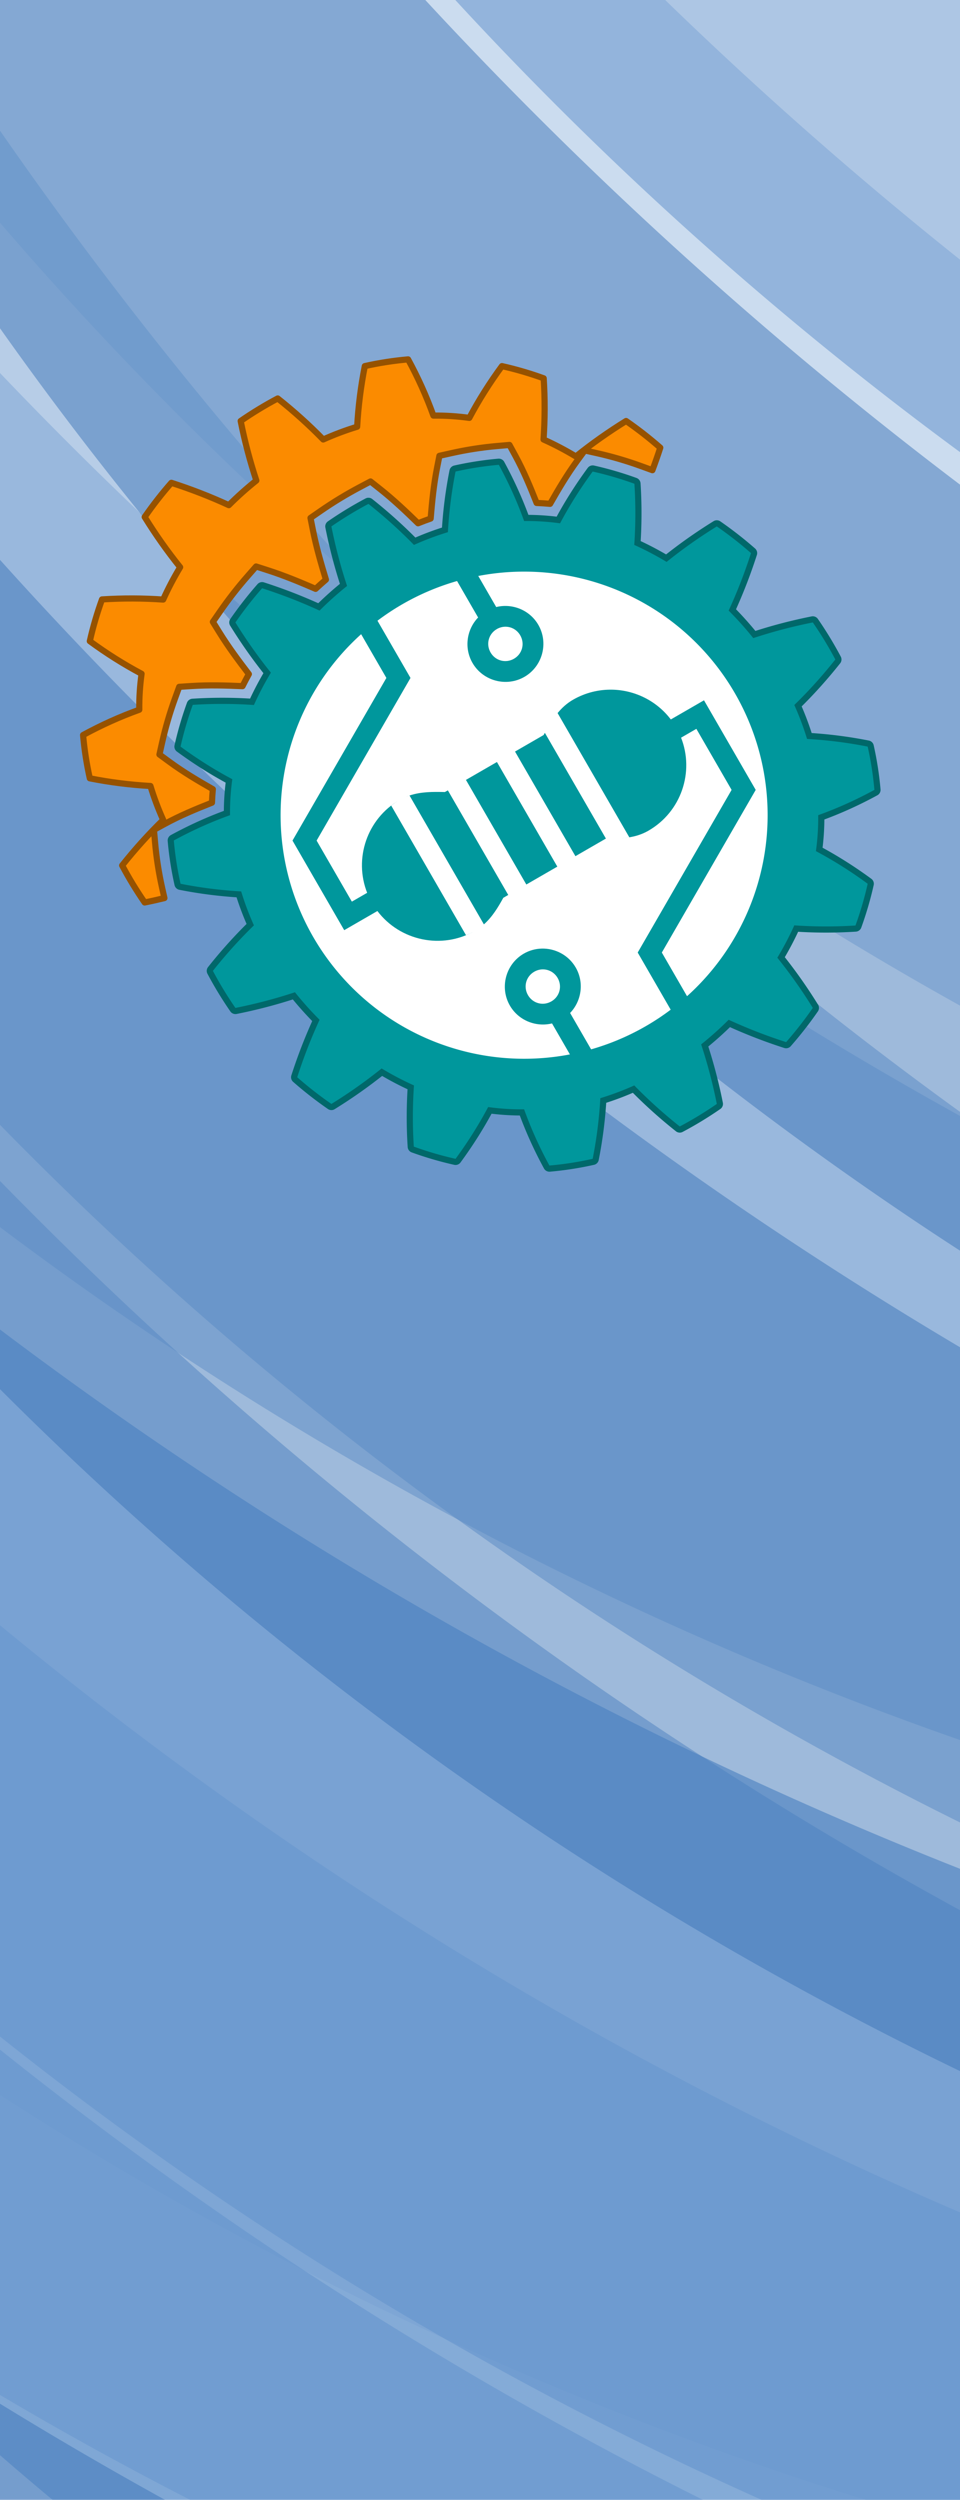 <?xml version="1.0" encoding="UTF-8" standalone="no"?>
<!-- Created with Inkscape (http://www.inkscape.org/) -->

<svg
   xmlns:dc="http://purl.org/dc/elements/1.1/"
   xmlns:cc="http://creativecommons.org/ns#"
   xmlns:rdf="http://www.w3.org/1999/02/22-rdf-syntax-ns#"
   xmlns:svg="http://www.w3.org/2000/svg"
   xmlns="http://www.w3.org/2000/svg"
   xmlns:xlink="http://www.w3.org/1999/xlink"
   xmlns:sodipodi="http://sodipodi.sourceforge.net/DTD/sodipodi-0.dtd"
   xmlns:inkscape="http://www.inkscape.org/namespaces/inkscape"
   width="116"
   height="302"
   viewBox="0 0 116 302"
   id="svg4819"
   version="1.1"
   inkscape:version="0.91 r13725"
   sodipodi:docname="eclipse_lg.svg"
   inkscape:export-filename="C:\Users\Marcelo\Desktop\bitmap.png"
   inkscape:export-xdpi="90"
   inkscape:export-ydpi="90">
  <defs
     id="defs4821">
    <linearGradient
       inkscape:collect="always"
       id="linearGradient6120">
      <stop
         style="stop-color:#ffffff;stop-opacity:1"
         offset="0"
         id="stop6122" />
      <stop
         style="stop-color:#000000;stop-opacity:1"
         offset="1"
         id="stop6124" />
    </linearGradient>
    <filter
       inkscape:collect="always"
       style="color-interpolation-filters:sRGB"
       id="filter6231"
       x="-0.006"
       width="1.012"
       y="-0.006"
       height="1.012">
      <feGaussianBlur
         inkscape:collect="always"
         stdDeviation="1.557"
         id="feGaussianBlur6233" />
    </filter>
    <filter
       inkscape:collect="always"
       style="color-interpolation-filters:sRGB"
       id="filter5185"
       x="-0.007"
       width="1.014"
       y="-0.008"
       height="1.015">
      <feGaussianBlur
         inkscape:collect="always"
         stdDeviation="1.348"
         id="feGaussianBlur5187" />
    </filter>
    <filter
       inkscape:collect="always"
       style="color-interpolation-filters:sRGB"
       id="filter5084-5"
       x="-0.035"
       width="1.069"
       y="-0.037"
       height="1.075">
      <feGaussianBlur
         inkscape:collect="always"
         stdDeviation="1.686"
         id="feGaussianBlur5086-4" />
    </filter>
    <linearGradient
       inkscape:collect="always"
       xlink:href="#linearGradient6120"
       id="linearGradient5059"
       gradientUnits="userSpaceOnUse"
       gradientTransform="matrix(0.559,0,0,0.559,592.078,142.269)"
       x1="1197.839"
       y1="1079.232"
       x2="1307.465"
       y2="670.101" />
    <mask
       maskUnits="userSpaceOnUse"
       id="mask5055">
      <rect
         style="opacity:1;fill:url(#linearGradient5059);fill-opacity:1;stroke:none;stroke-width:1.5;stroke-linecap:round;stroke-linejoin:round;stroke-miterlimit:4;stroke-dasharray:none;stroke-opacity:0"
         id="rect5057"
         width="80.989"
         height="210.85"
         x="1254.23"
         y="539.735" />
    </mask>
    <filter
       inkscape:collect="always"
       style="color-interpolation-filters:sRGB"
       id="filter4358"
       x="-0.028"
       width="1.056"
       y="-0.044"
       height="1.087">
      <feGaussianBlur
         inkscape:collect="always"
         stdDeviation="6.228"
         id="feGaussianBlur4360" />
    </filter>
    <filter
       inkscape:collect="always"
       style="color-interpolation-filters:sRGB"
       id="filter4362"
       x="-0.032"
       width="1.063"
       y="-0.035"
       height="1.07">
      <feGaussianBlur
         inkscape:collect="always"
         stdDeviation="6.228"
         id="feGaussianBlur4364" />
    </filter>
    <filter
       inkscape:collect="always"
       style="color-interpolation-filters:sRGB"
       id="filter4366"
       x="-0.031"
       width="1.062"
       y="-0.036"
       height="1.072">
      <feGaussianBlur
         inkscape:collect="always"
         stdDeviation="6.228"
         id="feGaussianBlur4368" />
    </filter>
    <filter
       inkscape:collect="always"
       style="color-interpolation-filters:sRGB"
       id="filter4370"
       x="-0.03"
       width="1.06"
       y="-0.038"
       height="1.076">
      <feGaussianBlur
         inkscape:collect="always"
         stdDeviation="6.228"
         id="feGaussianBlur4372" />
    </filter>
    <filter
       inkscape:collect="always"
       style="color-interpolation-filters:sRGB"
       id="filter4374"
       x="-0.032"
       width="1.063"
       y="-0.035"
       height="1.07">
      <feGaussianBlur
         inkscape:collect="always"
         stdDeviation="6.228"
         id="feGaussianBlur4376" />
    </filter>
    <filter
       inkscape:collect="always"
       style="color-interpolation-filters:sRGB"
       id="filter4378"
       x="-0.028"
       width="1.056"
       y="-0.044"
       height="1.087">
      <feGaussianBlur
         inkscape:collect="always"
         stdDeviation="6.228"
         id="feGaussianBlur4380" />
    </filter>
    <filter
       inkscape:collect="always"
       style="color-interpolation-filters:sRGB"
       id="filter4382"
       x="-0.032"
       width="1.063"
       y="-0.035"
       height="1.07">
      <feGaussianBlur
         inkscape:collect="always"
         stdDeviation="6.228"
         id="feGaussianBlur4384" />
    </filter>
    <filter
       inkscape:collect="always"
       style="color-interpolation-filters:sRGB"
       id="filter4386"
       x="-0.028"
       width="1.056"
       y="-0.044"
       height="1.087">
      <feGaussianBlur
         inkscape:collect="always"
         stdDeviation="6.228"
         id="feGaussianBlur4388" />
    </filter>
    <filter
       inkscape:collect="always"
       style="color-interpolation-filters:sRGB"
       id="filter4390"
       x="-0.032"
       width="1.063"
       y="-0.035"
       height="1.07">
      <feGaussianBlur
         inkscape:collect="always"
         stdDeviation="6.228"
         id="feGaussianBlur4392" />
    </filter>
    <filter
       inkscape:collect="always"
       style="color-interpolation-filters:sRGB"
       id="filter4394"
       x="-0.029"
       width="1.058"
       y="-0.04"
       height="1.079">
      <feGaussianBlur
         inkscape:collect="always"
         stdDeviation="6.228"
         id="feGaussianBlur4396" />
    </filter>
  </defs>
  <sodipodi:namedview
     id="base"
     pagecolor="#ffffff"
     bordercolor="#f50000"
     borderopacity="1"
     inkscape:pageopacity="1"
     inkscape:pageshadow="2"
     inkscape:zoom="1"
     inkscape:cx="79.058678"
     inkscape:cy="169.23721"
     inkscape:document-units="px"
     inkscape:current-layer="layer1"
     showgrid="false"
     inkscape:window-width="1920"
     inkscape:window-height="1018"
     inkscape:window-x="-8"
     inkscape:window-y="-8"
     inkscape:window-maximized="1"
     units="px"
     borderlayer="true"
     inkscape:showpageshadow="false" />
  <g
     inkscape:label="Layer 1"
     inkscape:groupmode="layer"
     id="layer1"
     transform="translate(0,-750.362)">
    <rect
       style="opacity:1;fill:#ffffff;fill-opacity:1;stroke:none;stroke-width:1.5;stroke-linecap:round;stroke-linejoin:round;stroke-miterlimit:4;stroke-dasharray:none;stroke-opacity:0"
       id="rect6115"
       width="145"
       height="377.5"
       x="261.071"
       y="571.469" />
    <path
       style="opacity:1;fill:#a5c1e2;fill-opacity:1;stroke:none;stroke-width:2;stroke-linecap:round;stroke-linejoin:miter;stroke-miterlimit:4;stroke-dasharray:none;stroke-opacity:1;filter:url(#filter5185)"
       d="m 1180.875,393.754 a 298,298 0 0 0 18.24,289.32 298,298 0 0 0 411.852,89.363 298,298 0 0 0 15.307,-10.634 322.042,298 57.242 0 1 -396.32,-125.478 322.042,298 57.242 0 1 -49.08,-242.572 z"
       id="path5111"
       inkscape:connector-curvature="0"
       transform="matrix(1.432,0,0,1.432,-1796.432,-22.699)" />
    <path
       style="opacity:1;fill:#98b8de;fill-opacity:1;stroke:none;stroke-width:2;stroke-linecap:round;stroke-linejoin:miter;stroke-miterlimit:4;stroke-dasharray:none;stroke-opacity:1;filter:url(#filter6231)"
       d="m 1163.737,311.718 a 298,298 0 0 0 102.07,271.331 298,298 0 0 0 419.978,-35.015 298,298 0 0 0 11.527,-14.646 322.042,298 40.234 0 1 -415.689,-4.064 322.042,298 40.234 0 1 -117.887,-217.606 z"
       id="path5103"
       inkscape:connector-curvature="0"
       transform="matrix(1.432,0,0,1.432,-1856.823,135.774)" />
    <path
       inkscape:connector-curvature="0"
       id="path5097"
       d="m 1240.988,187.764 a 298,298 0 0 0 18.24,289.32 298,298 0 0 0 411.852,89.363 298,298 0 0 0 15.307,-10.634 322.042,298 57.242 0 1 -396.32,-125.478 322.042,298 57.242 0 1 -49.08,-242.572 z"
       style="opacity:0.7;fill:#6e9bd0;fill-opacity:1;stroke:none;stroke-width:2;stroke-linecap:round;stroke-linejoin:miter;stroke-miterlimit:4;stroke-dasharray:none;stroke-opacity:1;filter:url(#filter4382)"
       transform="matrix(1.432,0,0,1.432,-1856.823,135.774)" />
    <path
       style="opacity:0.7;fill:#98b8de;fill-opacity:1;stroke:none;stroke-width:2;stroke-linecap:round;stroke-linejoin:miter;stroke-miterlimit:4;stroke-dasharray:none;stroke-opacity:1;filter:url(#filter4390)"
       d="m 1253.716,125.539 a 298,298 0 0 0 18.24,289.32 298,298 0 0 0 411.852,89.363 298,298 0 0 0 15.307,-10.634 322.042,298 57.242 0 1 -396.32,-125.478 322.042,298 57.242 0 1 -49.08,-242.572 z"
       id="path5099"
       inkscape:connector-curvature="0"
       transform="matrix(1.432,0,0,1.432,-1856.823,135.774)" />
    <path
       inkscape:connector-curvature="0"
       id="path5109"
       d="m 1200.007,273.453 a 298,298 0 0 0 53.212,284.969 298,298 0 0 0 419.652,38.728 298,298 0 0 0 13.904,-12.413 322.042,298 50.273 0 1 -408.617,-76.46 322.042,298 50.273 0 1 -78.151,-234.824 z"
       style="opacity:0.7;fill:#5a8dca;fill-opacity:1;stroke:none;stroke-width:2;stroke-linecap:round;stroke-linejoin:miter;stroke-miterlimit:4;stroke-dasharray:none;stroke-opacity:1;filter:url(#filter4370)"
       transform="matrix(1.432,0,0,1.432,-1856.823,135.774)" />
    <path
       style="opacity:0.7;fill:#5a8dca;fill-opacity:1;stroke:none;stroke-width:2;stroke-linecap:round;stroke-linejoin:miter;stroke-miterlimit:4;stroke-dasharray:none;stroke-opacity:1;filter:url(#filter4362)"
       d="m 1173.105,276.86 a 298,298 0 0 0 18.24,289.32 298,298 0 0 0 411.852,89.363 298,298 0 0 0 15.307,-10.634 322.042,298 57.242 0 1 -396.32,-125.478 322.042,298 57.242 0 1 -49.08,-242.572 z"
       id="path5090"
       inkscape:connector-curvature="0"
       transform="matrix(1.432,0,0,1.432,-1856.823,135.774)" />
    <path
       inkscape:connector-curvature="0"
       id="path5101"
       d="m 1207.046,166.551 a 298,298 0 0 0 18.24,289.32 298,298 0 0 0 411.852,89.363 298,298 0 0 0 15.307,-10.634 322.042,298 57.242 0 1 -396.32,-125.478 322.042,298 57.242 0 1 -49.08,-242.572 z"
       style="opacity:0.7;fill:#7aa3d4;fill-opacity:1;stroke:none;stroke-width:2;stroke-linecap:round;stroke-linejoin:miter;stroke-miterlimit:4;stroke-dasharray:none;stroke-opacity:1;filter:url(#filter4374)"
       transform="matrix(1.432,0,0,1.432,-1856.823,135.774)" />
    <path
       style="opacity:0.7;fill:#5a8dca;fill-opacity:1;stroke:none;stroke-width:2;stroke-linecap:round;stroke-linejoin:miter;stroke-miterlimit:4;stroke-dasharray:none;stroke-opacity:1;filter:url(#filter4394)"
       d="m 1267.167,148.235 a 298,298 0 0 0 68.581,281.666 298,298 0 0 0 421.135,15.923 298,298 0 0 0 13.211,-13.148 322.042,298 47.165 0 1 -412.161,-54.198 322.042,298 47.165 0 1 -90.765,-230.242 z"
       id="path5107"
       inkscape:connector-curvature="0"
       transform="matrix(1.432,0,0,1.432,-1856.823,135.774)" />
    <path
       inkscape:connector-curvature="0"
       id="path5105"
       d="m 1175.276,256.546 a 298,298 0 0 0 28.659,288.475 298,298 0 0 0 414.806,74.457 298,298 0 0 0 14.914,-11.179 322.042,298 55.176 0 1 -400.586,-111.108 322.042,298 55.176 0 1 -57.793,-240.644 z"
       style="opacity:0.7;fill:#6595cd;fill-opacity:1;stroke:none;stroke-width:2;stroke-linecap:round;stroke-linejoin:miter;stroke-miterlimit:4;stroke-dasharray:none;stroke-opacity:1;filter:url(#filter4366)"
       transform="matrix(1.432,0,0,1.432,-1856.823,135.774)" />
    <path
       style="opacity:0.7;fill:#3b74b7;fill-opacity:1;stroke:none;stroke-width:2;stroke-linecap:round;stroke-linejoin:miter;stroke-miterlimit:4;stroke-dasharray:none;stroke-opacity:1;filter:url(#filter4358)"
       d="m 1136.33,383.642 a 298,298 0 0 0 102.07,271.331 298,298 0 0 0 419.978,-35.015 298,298 0 0 0 11.527,-14.646 322.042,298 40.234 0 1 -415.689,-4.064 322.042,298 40.234 0 1 -117.887,-217.606 z"
       id="path5103-6"
       inkscape:connector-curvature="0"
       transform="matrix(1.432,0,0,1.432,-1856.823,135.774)" />
    <path
       style="opacity:0.7;fill:#3b74b7;fill-opacity:1;stroke:none;stroke-width:2;stroke-linecap:round;stroke-linejoin:miter;stroke-miterlimit:4;stroke-dasharray:none;stroke-opacity:1;filter:url(#filter4386)"
       d="m 1245.224,240.806 a 298,298 0 0 0 102.07,271.331 298,298 0 0 0 419.978,-35.015 298,298 0 0 0 11.527,-14.646 322.042,298 40.234 0 1 -415.689,-4.064 322.042,298 40.234 0 1 -117.887,-217.606 z"
       id="path5103-5"
       inkscape:connector-curvature="0"
       transform="matrix(1.432,0,0,1.432,-1856.823,135.774)" />
    <path
       style="opacity:0.7;fill:#3b74b7;fill-opacity:1;stroke:none;stroke-width:2;stroke-linecap:round;stroke-linejoin:miter;stroke-miterlimit:4;stroke-dasharray:none;stroke-opacity:1;filter:url(#filter4378)"
       d="m 1212.697,291.718 a 298,298 0 0 0 102.07,271.331 298,298 0 0 0 419.978,-35.015 298,298 0 0 0 11.527,-14.646 322.042,298 40.234 0 1 -415.689,-4.064 322.042,298 40.234 0 1 -117.887,-217.606 z"
       id="path5103-8"
       inkscape:connector-curvature="0"
       transform="matrix(1.432,0,0,1.432,-1856.823,135.774)" />
    <path
       inkscape:connector-curvature="0"
       id="path5088-4"
       d="m 326.797,599.572 a 54.017,54.017 0 0 0 -52.408,53.963 54.017,54.017 0 0 0 52.311,53.932 c -22.877,-6.528 -39.674,-28.233 -39.674,-53.932 0,-25.735 16.844,-47.468 39.772,-53.963 z m 14.275,1.879 c -0.865,4e-5 -1.726,0.024 -2.58,0.068 -2.564,0.135 -5.081,0.469 -7.529,0.988 -1.632,0.346 -3.236,0.775 -4.807,1.281 -0.785,0.253 -1.564,0.525 -2.332,0.816 -1.536,0.583 -3.038,1.243 -4.5,1.973 -1.462,0.73 -2.887,1.532 -4.266,2.4 -0.689,0.434 -1.368,0.886 -2.035,1.354 -0.667,0.467 -1.325,0.95 -1.969,1.449 -0.644,0.499 -1.275,1.015 -1.895,1.545 -0.619,0.53 -1.228,1.075 -1.822,1.635 -0.594,0.56 -1.175,1.136 -1.742,1.725 -0.568,0.589 -1.122,1.19 -1.662,1.807 -3.781,4.314 -6.873,9.289 -9.096,14.744 0,0 0,0.002 0,0.002 -0.952,2.337 -1.746,4.764 -2.365,7.262 -0.413,1.666 -0.748,3.363 -1.002,5.09 -0.254,1.727 -0.427,3.481 -0.514,5.26 -0.043,0.889 -0.064,1.785 -0.064,2.686 0,2.702 0.197,5.355 0.578,7.945 0.254,1.727 0.589,3.426 1.002,5.092 2.064,8.329 6.06,15.844 11.461,22.006 0.54,0.616 1.094,1.218 1.662,1.807 0.568,0.589 1.148,1.163 1.742,1.723 0,0 0,0 0,0 0.281,0.265 0.575,0.515 0.861,0.773 0.109,0.098 0.218,0.198 0.328,0.295 0.548,0.485 1.107,0.957 1.676,1.418 0.284,0.23 0.561,0.469 0.85,0.693 0.644,0.5 1.301,0.984 1.969,1.451 0.667,0.467 1.345,0.917 2.035,1.352 0,0 0,0 0,0 0.689,0.434 1.389,0.852 2.1,1.252 1.423,0.801 2.885,1.532 4.387,2.189 0.75,0.329 1.509,0.64 2.277,0.932 1.537,0.583 3.109,1.09 4.713,1.518 0.801,0.214 1.609,0.407 2.426,0.58 0,0 0,0 0,0 0.816,0.173 1.639,0.326 2.469,0.457 0,0 0,0 0,0 0.83,0.131 1.665,0.241 2.508,0.33 1.686,0.177 3.398,0.268 5.129,0.268 0,0 0,0 0,0 0,0 0,0 0,0 0.611,-10e-5 1.216,-0.022 1.822,-0.045 a 54.017,54.017 0 0 0 0.01,-0.002 c 0.249,-0.009 0.501,-0.006 0.75,-0.019 10.258,-0.539 19.706,-4.271 27.436,-10.262 1.288,-0.998 2.529,-2.06 3.717,-3.18 0.594,-0.56 1.175,-1.134 1.742,-1.723 5.11,-5.297 9.124,-11.734 11.658,-18.918 0.282,-0.798 0.545,-1.606 0.789,-2.422 1.467,-4.896 2.258,-10.105 2.258,-15.51 0,-5.405 -0.791,-10.613 -2.258,-15.51 -0.734,-2.448 -1.636,-4.818 -2.693,-7.096 -2.468,-5.314 -5.778,-10.124 -9.752,-14.244 0,0 0,-0.002 0,-0.002 -0.01,-0.006 -0.012,-0.012 -0.018,-0.018 -6.81,-7.054 -15.561,-12.083 -25.35,-14.158 -2.764,-0.586 -5.613,-0.92 -8.521,-1.014 -0.5,-0.017 -0.999,-0.039 -1.502,-0.041 -0.028,-5e-5 -0.056,-0.002 -0.084,-0.002 0,0 0,0 0,0 z"
       style="opacity:1;fill:#ffffff;fill-opacity:1;stroke:none;stroke-width:3.868;stroke-linecap:round;stroke-linejoin:round;stroke-miterlimit:4;stroke-dasharray:none;stroke-opacity:1;filter:url(#filter5084-5)" />
    <g
       style="display:inline"
       id="g4667"
       transform="matrix(0.744,0,0,0.744,-1.94,730.315)">
      <g
         transform="translate(-294.64,-65.25)"
         id="g4963"
         style="display:inline">
        <path
           id="path4961"
           d="m 378.26,167.669 c -2.376,0.208 -4.722,0.577 -7.027,1.093 -0.652,3.294 -1.062,6.582 -1.244,9.846 -1.873,0.568 -3.713,1.262 -5.511,2.07 -2.284,-2.347 -4.753,-4.572 -7.39,-6.663 -2.075,1.099 -4.084,2.322 -6.016,3.658 0.657,3.305 1.509,6.534 2.544,9.67 -1.561,1.246 -3.054,2.583 -4.468,3.998 -3.001,-1.382 -6.119,-2.596 -9.333,-3.63 -1.55,1.767 -2.998,3.622 -4.334,5.554 1.776,2.869 3.701,5.593 5.762,8.153 -1.025,1.7 -1.948,3.455 -2.756,5.253 -3.272,-0.226 -6.589,-0.238 -9.935,-0.024 -0.801,2.211 -1.465,4.474 -1.981,6.778 2.704,1.986 5.51,3.757 8.406,5.296 -0.266,1.931 -0.394,3.881 -0.372,5.839 -3.122,1.12 -6.168,2.495 -9.127,4.107 0.208,2.376 0.577,4.723 1.093,7.028 3.294,0.652 6.582,1.061 9.846,1.243 0.568,1.873 1.262,3.714 2.07,5.512 -2.347,2.284 -4.572,4.753 -6.663,7.39 1.099,2.075 2.322,4.084 3.658,6.016 3.305,-0.657 6.534,-1.509 9.67,-2.544 1.246,1.561 2.583,3.054 3.998,4.468 -1.382,3.001 -2.596,6.119 -3.63,9.333 1.767,1.55 3.622,2.998 5.554,4.334 2.869,-1.776 5.593,-3.701 8.153,-5.761 1.7,1.025 3.455,1.948 5.253,2.756 -0.226,3.272 -0.239,6.589 -0.024,9.935 2.211,0.801 4.474,1.465 6.778,1.981 1.986,-2.704 3.757,-5.51 5.296,-8.406 1.931,0.266 3.881,0.393 5.839,0.371 1.12,3.122 2.495,6.168 4.107,9.127 2.376,-0.208 4.723,-0.576 7.028,-1.092 0.652,-3.294 1.061,-6.582 1.243,-9.846 1.873,-0.568 3.714,-1.262 5.512,-2.07 2.284,2.347 4.753,4.572 7.39,6.663 2.075,-1.099 4.084,-2.322 6.016,-3.658 -0.657,-3.305 -1.51,-6.534 -2.544,-9.67 1.561,-1.246 3.054,-2.583 4.468,-3.998 3.001,1.382 6.119,2.596 9.333,3.63 1.55,-1.767 2.998,-3.622 4.334,-5.554 -1.776,-2.869 -3.701,-5.593 -5.761,-8.153 1.025,-1.7 1.948,-3.455 2.756,-5.253 3.272,0.226 6.589,0.238 9.935,0.024 0.801,-2.211 1.465,-4.474 1.981,-6.778 -2.704,-1.986 -5.51,-3.758 -8.406,-5.297 0.266,-1.931 0.393,-3.88 0.371,-5.838 3.122,-1.12 6.168,-2.495 9.127,-4.107 -0.208,-2.376 -0.576,-4.723 -1.092,-7.028 -3.294,-0.652 -6.582,-1.062 -9.846,-1.244 -0.568,-1.873 -1.262,-3.713 -2.07,-5.511 2.347,-2.284 4.572,-4.753 6.663,-7.39 -1.099,-2.075 -2.322,-4.084 -3.658,-6.016 -3.305,0.657 -6.534,1.509 -9.67,2.544 -1.246,-1.561 -2.583,-3.054 -3.998,-4.468 1.382,-3.001 2.596,-6.119 3.63,-9.333 -1.767,-1.55 -3.622,-2.998 -5.554,-4.334 -2.869,1.776 -5.593,3.701 -8.153,5.762 -1.7,-1.025 -3.455,-1.948 -5.253,-2.756 0.226,-3.272 0.238,-6.589 0.024,-9.935 -2.211,-0.801 -4.474,-1.465 -6.778,-1.981 -1.986,2.704 -3.758,5.51 -5.297,8.406 -1.931,-0.266 -3.88,-0.394 -5.838,-0.372 -1.12,-3.121 -2.496,-6.168 -4.108,-9.127 z m 4.108,17.342 a 39.55,39.55 0 0 1 39.55,39.55 39.55,39.55 0 0 1 -39.55,39.55 39.55,39.55 0 0 1 -39.55,-39.55 39.55,39.55 0 0 1 39.55,-39.55 z"
           style="color:#000000;clip-rule:nonzero;display:inline;overflow:visible;visibility:visible;opacity:1;isolation:auto;mix-blend-mode:normal;color-interpolation:sRGB;color-interpolation-filters:linearRGB;solid-color:#000000;solid-opacity:1;fill:#00979c;fill-opacity:1;fill-rule:nonzero;stroke:#00686a;stroke-width:2;stroke-linecap:round;stroke-linejoin:round;stroke-miterlimit:4;stroke-dasharray:none;stroke-dashoffset:0;stroke-opacity:1;color-rendering:auto;image-rendering:auto;shape-rendering:auto;text-rendering:auto;enable-background:accumulate"
           inkscape:connector-curvature="0" />
        <path
           inkscape:connector-curvature="0"
           style="color:#000000;clip-rule:nonzero;display:inline;overflow:visible;visibility:visible;opacity:1;isolation:auto;mix-blend-mode:normal;color-interpolation:sRGB;color-interpolation-filters:linearRGB;solid-color:#000000;solid-opacity:1;fill:#fb8b00;fill-opacity:1;fill-rule:nonzero;stroke:#965200;stroke-width:1;stroke-linecap:round;stroke-linejoin:round;stroke-miterlimit:4;stroke-dasharray:none;stroke-dashoffset:0;stroke-opacity:1;color-rendering:auto;image-rendering:auto;shape-rendering:auto;text-rendering:auto;enable-background:accumulate"
           d="m 363.525,150.549 0,0.001 c -2.376,0.208 -4.723,0.575 -7.028,1.091 -0.652,3.294 -1.062,6.583 -1.244,9.847 -1.873,0.568 -3.713,1.262 -5.511,2.07 -2.284,-2.347 -4.753,-4.572 -7.39,-6.663 -2.075,1.099 -4.084,2.322 -6.016,3.658 0.657,3.305 1.511,6.534 2.545,9.67 -1.561,1.246 -3.055,2.583 -4.469,3.998 -3.001,-1.382 -6.118,-2.596 -9.332,-3.63 -1.55,1.767 -2.998,3.621 -4.334,5.553 1.776,2.869 3.7,5.593 5.76,8.153 -1.025,1.7 -1.948,3.455 -2.756,5.253 -3.272,-0.226 -6.588,-0.238 -9.934,-0.024 -0.801,2.211 -1.466,4.474 -1.982,6.778 2.704,1.986 5.511,3.757 8.407,5.296 -0.266,1.931 -0.394,3.881 -0.372,5.839 -3.121,1.12 -6.168,2.496 -9.127,4.108 0.208,2.376 0.576,4.723 1.092,7.028 3.294,0.652 6.583,1.061 9.847,1.243 0.568,1.873 1.261,3.714 2.069,5.512 -2.347,2.284 -4.572,4.752 -6.663,7.389 1.099,2.075 2.323,4.084 3.659,6.016 1.078,-0.215 2.144,-0.458 3.205,-0.715 l -0.372,-1.655 c -0.545,-2.434 -0.934,-4.915 -1.154,-7.429 l -0.175,-1.999 1.762,-0.961 c 2.478,-1.35 5.063,-2.42 7.661,-3.446 0.028,-0.732 0.073,-1.462 0.139,-2.19 -2.404,-1.37 -4.79,-2.782 -7.055,-4.446 l -1.615,-1.185 0.437,-1.954 c 0.545,-2.434 1.246,-4.822 2.091,-7.152 l 0.684,-1.885 2.001,-0.13 c 2.789,-0.179 5.54,-0.097 8.282,0.02 0.328,-0.659 0.671,-1.311 1.028,-1.956 -1.668,-2.183 -3.315,-4.393 -4.789,-6.774 l -1.057,-1.707 1.143,-1.651 c 1.403,-2.03 2.923,-3.976 4.55,-5.83 l 1.326,-1.513 1.915,0.616 c 2.669,0.858 5.221,1.924 7.752,3.016 0.549,-0.511 1.107,-1.009 1.676,-1.497 -0.8,-2.638 -1.568,-5.294 -2.114,-8.04 l -0.393,-1.975 1.655,-1.144 c 2.03,-1.403 4.142,-2.688 6.325,-3.845 l 1.77,-0.938 1.568,1.244 c 2.191,1.738 4.188,3.634 6.152,5.549 0.677,-0.272 1.358,-0.528 2.046,-0.769 0.228,-2.735 0.494,-5.475 1.038,-8.226 l 0.386,-1.96 1.949,-0.435 c 2.434,-0.545 4.916,-0.935 7.43,-1.156 l 1.998,-0.174 0.96,1.762 c 1.35,2.478 2.422,5.061 3.448,7.659 0.732,0.028 1.462,0.075 2.19,0.141 1.37,-2.404 2.781,-4.792 4.445,-7.057 l 1.186,-1.612 1.954,0.437 c 2.434,0.545 4.823,1.245 7.154,2.09 l 1.877,0.681 c 0.45,-1.205 0.882,-2.421 1.279,-3.656 -1.767,-1.55 -3.622,-2.998 -5.554,-4.334 -2.869,1.776 -5.593,3.7 -8.153,5.76 -1.7,-1.025 -3.455,-1.948 -5.253,-2.756 0.226,-3.272 0.238,-6.588 0.024,-9.934 -2.211,-0.801 -4.474,-1.466 -6.778,-1.982 -1.986,2.704 -3.758,5.511 -5.297,8.407 -1.931,-0.266 -3.881,-0.394 -5.839,-0.372 -1.12,-3.121 -2.494,-6.168 -4.106,-9.127 l -0.001,0 z"
           id="path14961-5-2-9-1-6-9"
           sodipodi:nodetypes="cccccccccccccccccccccccccccccccccccccccccccccccccccccccccccccccccccccccccccccc" />
        <circle
           style="color:#000000;clip-rule:nonzero;display:inline;overflow:visible;visibility:visible;opacity:1;isolation:auto;mix-blend-mode:normal;color-interpolation:sRGB;color-interpolation-filters:linearRGB;solid-color:#000000;solid-opacity:1;fill:#ffffff;fill-opacity:1;fill-rule:nonzero;stroke:none;stroke-width:4.475;stroke-linecap:butt;stroke-linejoin:miter;stroke-miterlimit:4;stroke-dasharray:none;stroke-dashoffset:0;stroke-opacity:1;color-rendering:auto;image-rendering:optimizeQuality;shape-rendering:auto;text-rendering:auto;enable-background:accumulate"
           id="path4140-4-5-4-2-1"
           cx="382.567"
           cy="224.668"
           r="43.898" />
        <path
           style="opacity:1;fill:#00979c;fill-opacity:1;stroke:none;stroke-width:4;stroke-linecap:round;stroke-linejoin:round;stroke-miterlimit:4;stroke-dasharray:none;stroke-opacity:1"
           d="m 373.783,183.744 c -1.158,0.242 -2.297,0.533 -3.417,0.868 l 4.532,7.85 c -1.857,1.932 -2.314,4.949 -0.913,7.376 1.695,2.937 5.5,3.955 8.437,2.26 2.936,-1.695 3.954,-5.499 2.259,-8.436 -1.401,-2.427 -4.241,-3.54 -6.843,-2.897 z m -16.318,7.354 c -0.919,0.685 -1.808,1.409 -2.667,2.166 l 5.202,9.011 -15.248,26.408 8.4,14.55 5.388,-3.111 c 3.674,4.838 10.451,6.311 15.857,3.217 -0.479,0.272 -0.97,0.501 -1.467,0.704 l -12.143,-21.034 c 0.424,-0.328 0.865,-0.641 1.34,-0.918 -5.298,3.085 -7.43,9.532 -5.251,15.075 l -2.483,1.433 -5.724,-9.914 15.248,-26.409 z m 21.798,2.862 c 0.985,-0.03 1.943,0.471 2.478,1.398 0.779,1.348 0.33,3.024 -1.019,3.802 -1.349,0.778 -3.023,0.329 -3.802,-1.019 -0.779,-1.348 -0.329,-3.023 1.02,-3.802 0.421,-0.243 0.875,-0.366 1.322,-0.38 z m 17.434,10.221 c -2.17,-0.048 -4.38,0.478 -6.398,1.642 -1.008,0.582 -1.806,1.327 -2.492,2.159 l 11.645,20.168 c -0.542,0.092 -1.088,0.144 -1.637,0.176 1.629,-0.082 3.233,-0.374 4.754,-1.253 5.327,-3.075 7.475,-9.542 5.292,-15.098 l 2.482,-1.434 5.724,9.914 -15.249,26.41 6.444,11.162 c 0.92,-0.685 1.809,-1.409 2.668,-2.166 l -5.194,-8.996 15.247,-26.409 -8.4,-14.55 -5.388,3.111 c -2.31,-3.043 -5.847,-4.755 -9.499,-4.837 z m -9.107,4.067 c -0.057,0.073 -0.115,0.146 -0.17,0.22 0.057,-0.074 0.113,-0.147 0.17,-0.22 z m -1.852,2.936 c -0.067,0.121 -0.134,0.241 -0.2,0.362 l -4.645,2.682 9.808,16.988 4.952,-2.859 z m -7.783,4.741 -5.033,2.906 9.807,16.987 5.033,-2.905 z m -7.971,4.602 -0.479,0.276 c -1.942,-0.049 -3.888,-0.058 -5.748,0.562 l 12.081,20.925 c 1.357,-1.203 2.286,-2.738 3.151,-4.314 l 0.802,-0.463 z m 5.855,21.764 c -0.042,0.036 -0.083,0.075 -0.126,0.111 0.042,-0.036 0.087,-0.071 0.128,-0.108 z M 363.752,221.36 c -0.021,0.008 -0.042,0.017 -0.064,0.024 l 0.011,0 c 0.021,-0.008 0.043,-0.013 0.065,-0.02 z m -0.059,0.026 c -0.377,0.129 -0.752,0.275 -1.121,0.462 0.369,-0.185 0.744,-0.334 1.121,-0.462 z m 21.541,24.836 c -0.996,0.024 -1.999,0.29 -2.917,0.819 -2.936,1.695 -3.956,5.497 -2.26,8.434 1.401,2.427 4.242,3.54 6.844,2.898 l 4.044,7.004 c 1.158,-0.242 2.297,-0.531 3.417,-0.867 l -4.523,-7.833 c 1.857,-1.932 2.315,-4.949 0.914,-7.377 -1.166,-2.019 -3.328,-3.131 -5.52,-3.079 z m 0.102,3.376 c 0.985,-0.03 1.945,0.471 2.48,1.398 0.778,1.348 0.328,3.024 -1.02,3.802 -1.348,0.779 -3.023,0.33 -3.801,-1.018 -0.778,-1.348 -0.329,-3.023 1.019,-3.802 0.421,-0.243 0.874,-0.367 1.322,-0.381 z"
           id="path4175-3-6-0-1-0-7-1-3-2-3-8-3"
           inkscape:connector-curvature="0"
           sodipodi:nodetypes="cccsscccccccccccccccccccccccccccccscccccccccccccccccccccccccccccccccccccccccccccccccccccscsscs" />
        <path
           inkscape:connector-curvature="0"
           style="color:#000000;clip-rule:nonzero;display:inline;overflow:visible;visibility:visible;opacity:1;isolation:auto;mix-blend-mode:normal;color-interpolation:sRGB;color-interpolation-filters:linearRGB;solid-color:#000000;solid-opacity:1;fill:#00979c;fill-opacity:1;fill-rule:nonzero;stroke:none;stroke-width:1;stroke-linecap:round;stroke-linejoin:round;stroke-miterlimit:4;stroke-dasharray:none;stroke-dashoffset:0;stroke-opacity:1;color-rendering:auto;image-rendering:auto;shape-rendering:auto;text-rendering:auto;enable-background:accumulate"
           d="m 378.26,167.669 c -2.376,0.208 -4.722,0.577 -7.027,1.093 -0.652,3.294 -1.062,6.582 -1.244,9.846 -1.873,0.568 -3.713,1.262 -5.511,2.07 -2.284,-2.347 -4.753,-4.572 -7.39,-6.663 -2.075,1.099 -4.084,2.322 -6.016,3.658 0.657,3.305 1.509,6.534 2.544,9.67 -1.561,1.246 -3.054,2.583 -4.468,3.998 -3.001,-1.382 -6.119,-2.596 -9.333,-3.63 -1.55,1.767 -2.998,3.622 -4.334,5.554 1.776,2.869 3.701,5.593 5.762,8.153 -1.025,1.7 -1.948,3.455 -2.756,5.253 -3.272,-0.226 -6.589,-0.238 -9.935,-0.024 -0.801,2.211 -1.465,4.474 -1.981,6.778 2.704,1.986 5.51,3.757 8.406,5.296 -0.266,1.931 -0.394,3.881 -0.372,5.839 -3.122,1.12 -6.168,2.495 -9.127,4.107 0.208,2.376 0.577,4.723 1.093,7.028 3.294,0.652 6.582,1.061 9.846,1.243 0.568,1.873 1.262,3.714 2.07,5.512 -2.347,2.284 -4.572,4.753 -6.663,7.39 1.099,2.075 2.322,4.084 3.658,6.016 3.305,-0.657 6.534,-1.509 9.67,-2.544 1.246,1.561 2.583,3.054 3.998,4.468 -1.382,3.001 -2.596,6.119 -3.63,9.333 1.767,1.55 3.622,2.998 5.554,4.334 2.869,-1.776 5.593,-3.701 8.153,-5.761 1.7,1.025 3.455,1.948 5.253,2.756 -0.226,3.272 -0.239,6.589 -0.024,9.935 2.211,0.801 4.474,1.465 6.778,1.981 1.986,-2.704 3.757,-5.51 5.296,-8.406 1.931,0.266 3.881,0.393 5.839,0.371 1.12,3.122 2.495,6.168 4.107,9.127 2.376,-0.208 4.723,-0.576 7.028,-1.092 0.652,-3.294 1.061,-6.582 1.243,-9.846 1.873,-0.568 3.714,-1.262 5.512,-2.07 2.284,2.347 4.753,4.572 7.39,6.663 2.075,-1.099 4.084,-2.322 6.016,-3.658 -0.657,-3.305 -1.51,-6.534 -2.544,-9.67 1.561,-1.246 3.054,-2.583 4.468,-3.998 3.001,1.382 6.119,2.596 9.333,3.63 1.55,-1.767 2.998,-3.622 4.334,-5.554 -1.776,-2.869 -3.701,-5.593 -5.761,-8.153 1.025,-1.7 1.948,-3.455 2.756,-5.253 3.272,0.226 6.589,0.238 9.935,0.024 0.801,-2.211 1.465,-4.474 1.981,-6.778 -2.704,-1.986 -5.51,-3.758 -8.406,-5.297 0.266,-1.931 0.393,-3.88 0.371,-5.838 3.122,-1.12 6.168,-2.495 9.127,-4.107 -0.208,-2.376 -0.576,-4.723 -1.092,-7.028 -3.294,-0.652 -6.582,-1.062 -9.846,-1.244 -0.568,-1.873 -1.262,-3.713 -2.07,-5.511 2.347,-2.284 4.572,-4.753 6.663,-7.39 -1.099,-2.075 -2.322,-4.084 -3.658,-6.016 -3.305,0.657 -6.534,1.509 -9.67,2.544 -1.246,-1.561 -2.583,-3.054 -3.998,-4.468 1.382,-3.001 2.596,-6.119 3.63,-9.333 -1.767,-1.55 -3.622,-2.998 -5.554,-4.334 -2.869,1.776 -5.593,3.701 -8.153,5.762 -1.7,-1.025 -3.455,-1.948 -5.253,-2.756 0.226,-3.272 0.238,-6.589 0.024,-9.935 -2.211,-0.801 -4.474,-1.465 -6.778,-1.981 -1.986,2.704 -3.758,5.51 -5.297,8.406 -1.931,-0.266 -3.88,-0.394 -5.838,-0.372 -1.12,-3.121 -2.496,-6.168 -4.108,-9.127 z m 4.108,17.342 a 39.55,39.55 0 0 1 39.55,39.55 39.55,39.55 0 0 1 -39.55,39.55 39.55,39.55 0 0 1 -39.55,-39.55 39.55,39.55 0 0 1 39.55,-39.55 z"
           id="path14814-9-2-0-5-0-4" />
      </g>
    </g>
  </g>
</svg>
